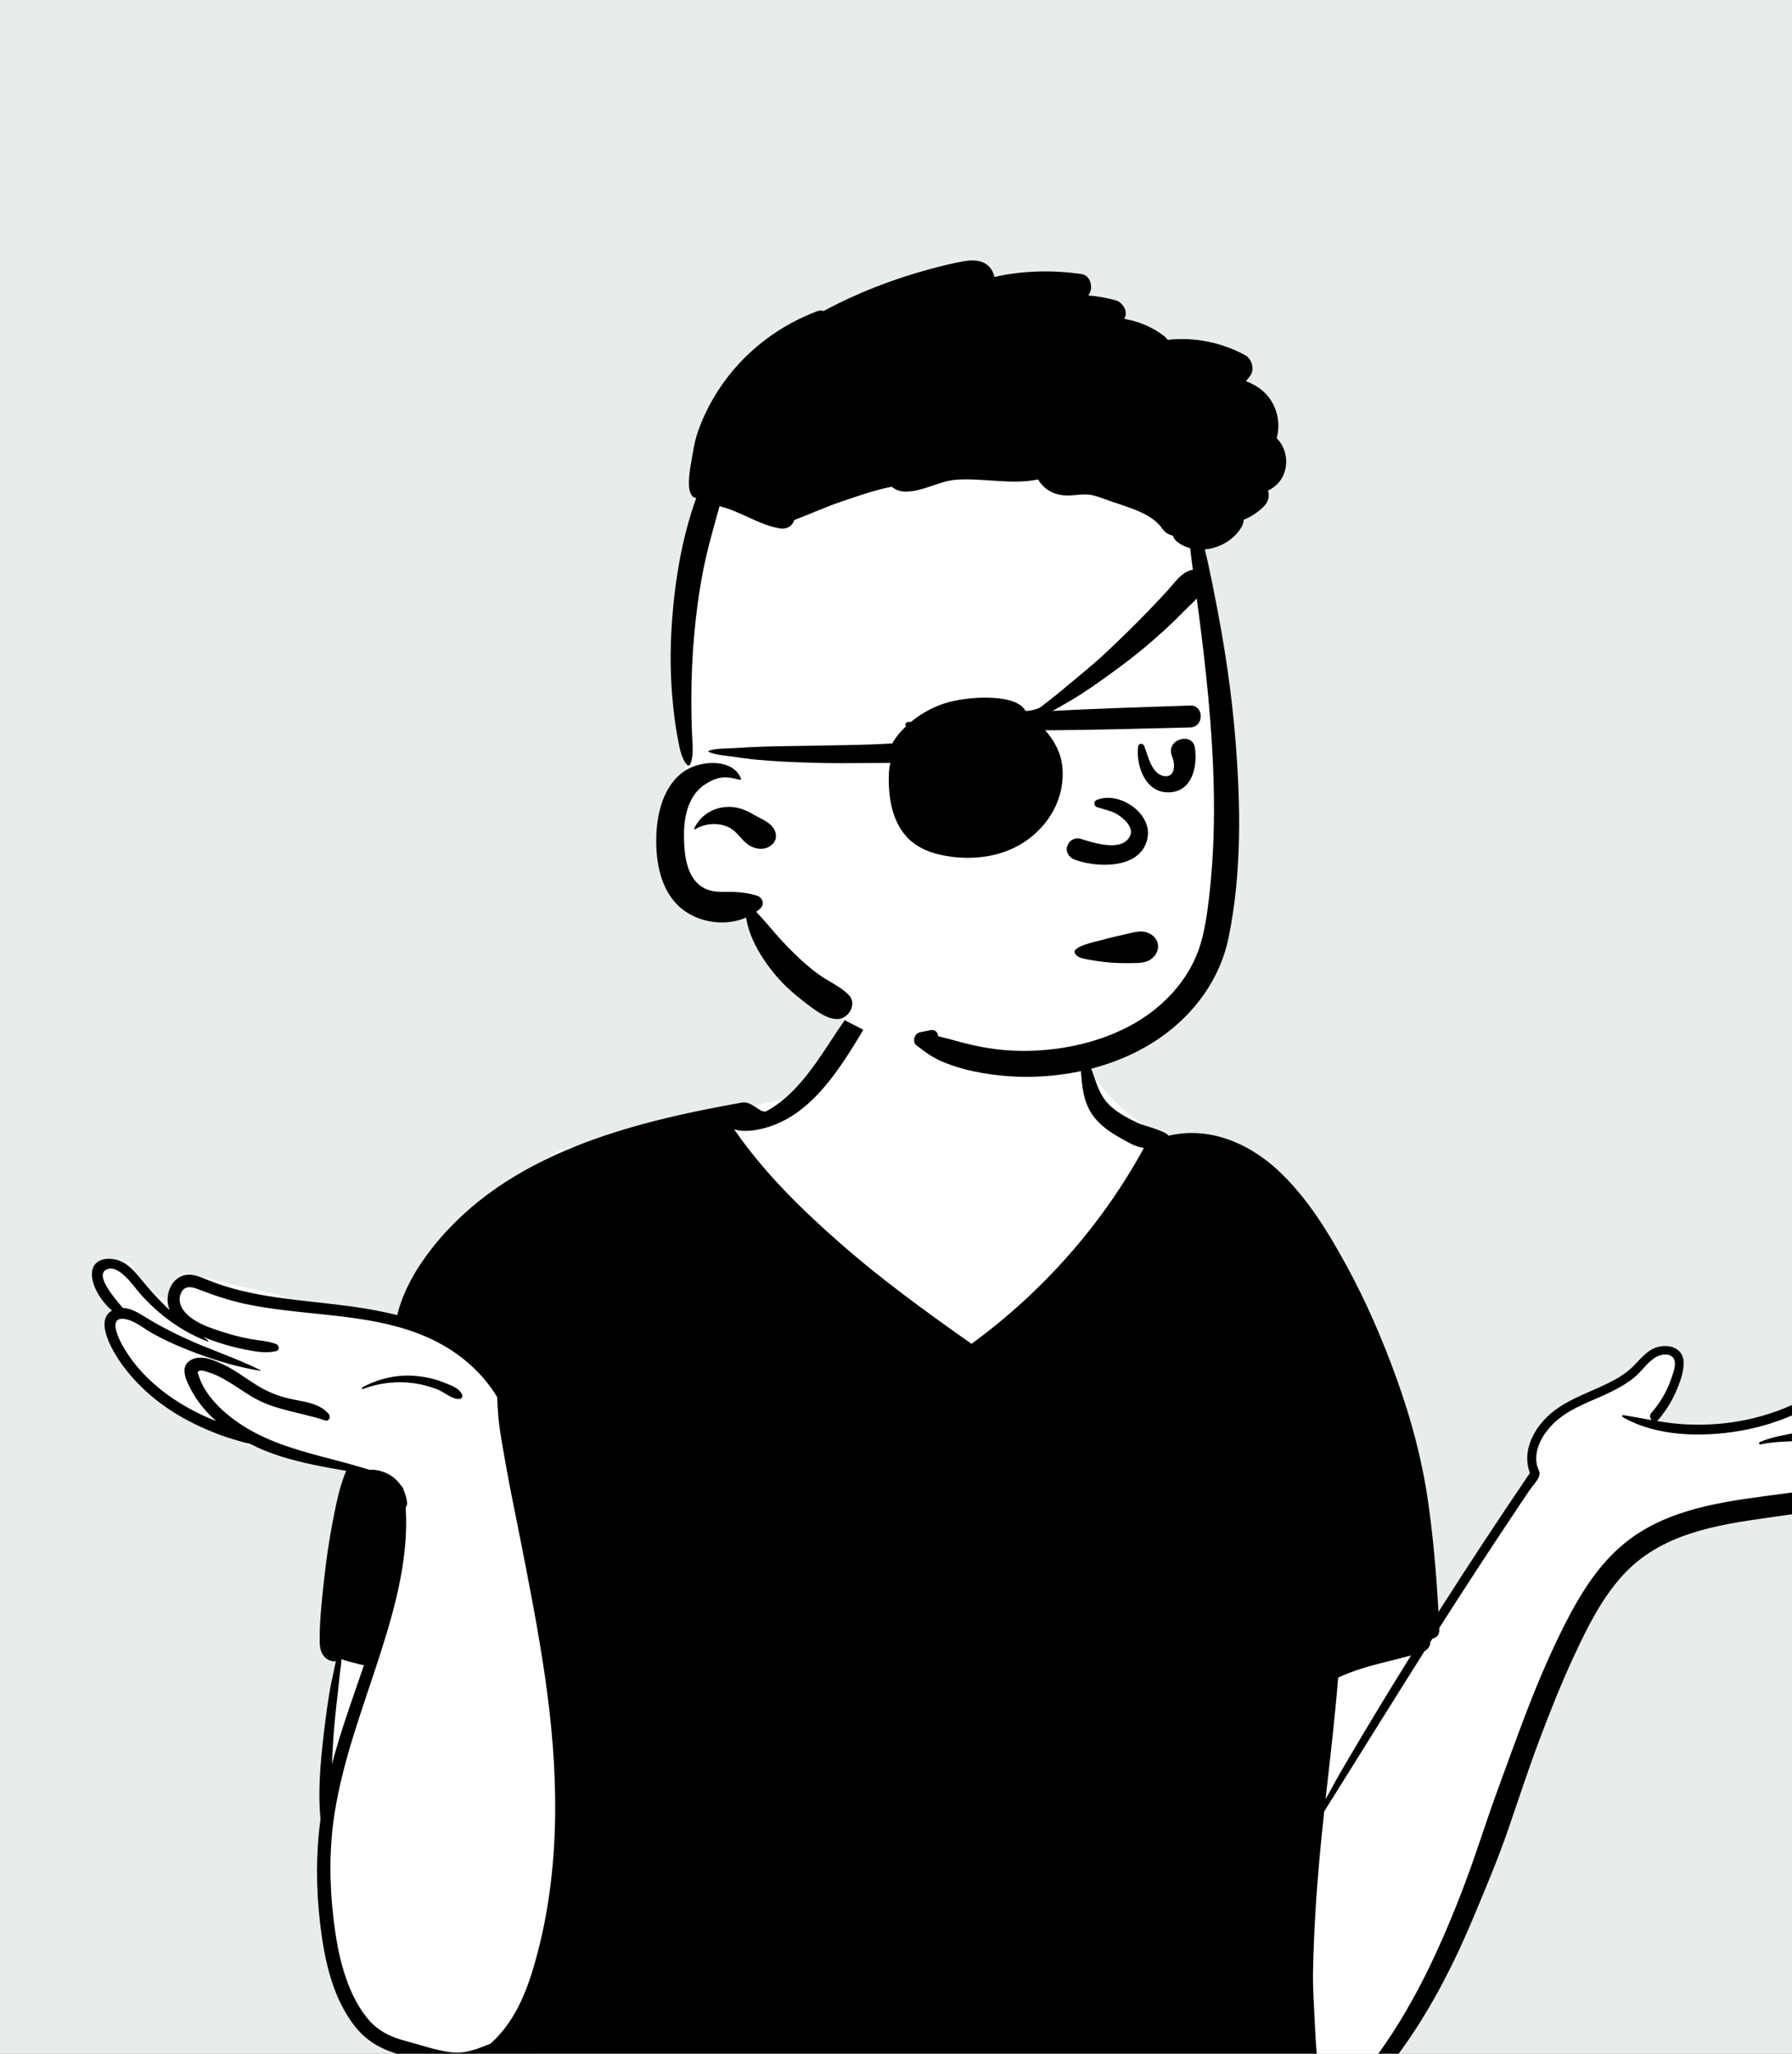 <svg width="240" height="275" viewBox="0 0 240 275" fill="none" xmlns="http://www.w3.org/2000/svg">
<rect x="0" y="0" width="240" height="275" fill="#808080" stroke="none"/>
<g clip-path="url(#clip0_81_20996)">
<rect width="240" height="275" fill="#E7ECED"/>
<path fill-rule="evenodd" clip-rule="evenodd" d="M245.914 194.94C248.078 193.81 250.191 192.583 252.271 191.305C253.735 190.428 252.439 188.22 250.937 189.018C250.169 189.426 249.404 189.838 248.636 190.244C249.24 189.723 249.8 189.156 250.302 188.539L250.268 188.504C252.204 186.769 249.717 183.495 247.515 184.92C245.573 186.328 243.614 187.765 241.385 188.692C236.768 190.65 231.676 190.974 226.721 191.031C224.908 190.895 223.176 191.209 221.416 191.559C222.106 188.791 223.832 186.7 224.748 184.019C225.424 181.312 221.518 179.468 220.134 182.07C219.794 182.709 219.47 183.356 219.153 184.005C216.161 186.728 211.165 186.488 208.148 189.411C206.429 190.937 205.588 193.008 205.256 195.086C205.03 196.497 205.381 197.912 204.528 199.162C200.404 204.997 193.888 214.22 190.579 220.641C188.236 205.382 181.98 186.509 175.517 172.556C173.38 168.094 170.935 163.734 167.725 159.951C168.089 158.69 166.805 156.451 165.989 157.14C163.475 154.069 159.032 153.273 155.46 151.746C150.637 149.683 146.636 145.395 144.669 140.522C142.142 131.241 135.921 130.062 127.293 130.472C119.035 130.462 112.926 133.995 111.125 142.404C107.464 148.786 98.822 147.73 92.605 149.42C88.048 150.461 83.626 152.071 79.424 154.115C74.749 149.679 58.005 168.298 56.483 173.089C57.379 173.263 58.269 173.472 59.151 173.727C59.937 173.954 59.607 175.142 58.815 174.952C57.828 174.715 56.836 174.552 55.838 174.439C55.808 174.534 55.781 174.629 55.761 174.723C55.649 174.715 55.538 174.705 55.426 174.698C55.674 174.827 55.913 174.977 56.146 175.171C56.708 175.638 55.976 176.54 55.378 176.168C54.814 175.746 54.076 175.813 53.4 175.671C53.36 177.061 48.401 175.506 47.631 175.045C44.207 174.617 40.685 175.077 37.489 173.425C33.236 172.529 28.952 171.538 24.747 170.397C23.634 170.831 22.588 172.385 23.472 173.525C23.969 174.044 23.33 174.891 22.704 174.522C20.604 173.285 18.979 171.355 17.602 169.275C16.954 168.621 15.804 168.762 14.933 168.49C14.816 168.699 14.748 168.933 14.749 169.172C11.055 169.78 13.69 173.816 15.547 175.074C14.562 175.716 14.524 176.972 14.611 178.022C14.402 178.395 14.332 178.859 14.514 179.277C15.208 180.879 16.711 182.227 17.853 183.525C19.114 184.958 20.239 186.398 21.774 187.56C27.623 192.021 34.682 194.514 41.924 195.49C44.495 195.885 48.194 196.49 49.786 198.665C49.396 201.246 48.678 203.722 48.028 206.239C47.118 209.581 47.18 213.079 47.167 216.485C47.04 216.383 46.796 216.404 46.76 216.599C46.548 218.011 46.391 219.455 45.533 220.641C44.781 222.848 44.28 225.201 43.999 227.519C42.873 238.508 42.603 249.822 45.143 260.64C46.123 264.653 47.718 268.467 49.889 271.979C50.537 273.027 51.578 273.334 52.513 273.128C55.642 274.754 59.583 275.275 62.956 274.862C74.453 271.606 70.447 279.447 86.567 277.046C114.393 273.5 142.513 280.468 170.28 276.377C170.964 281.661 179.916 280.145 183.025 277.911C192.35 270.977 196.979 249.023 201.659 237.886C204.875 229.107 210.261 213.56 217.315 207.669C219.43 206.014 221.986 205.143 224.544 204.44C234.091 201.979 243.675 199.652 253.24 197.259C254.862 196.859 254.57 194.092 252.836 194.269C250.534 194.505 248.224 194.718 245.914 194.94Z" fill="white"/>
<path fill-rule="evenodd" clip-rule="evenodd" d="M33.39 193.294C32.744 193.214 32.11 192.984 31.48 192.802C30.519 192.521 29.577 192.193 28.649 191.819C26.735 191.052 24.878 190.145 23.137 189.036C20.325 187.241 17.841 184.942 15.967 182.173L15.838 181.98C14.768 180.35 12.795 176.73 15.008 175.492C13.582 174.3 12.234 172.159 12.31 170.506C12.418 168.169 15.282 168.201 16.763 169.192C17.733 169.841 18.46 170.75 19.189 171.644C19.996 172.637 20.858 173.584 21.753 174.495C21.991 174.736 22.231 174.972 22.475 175.204L22.721 175.435C22.683 175.344 22.649 175.251 22.62 175.156C22.125 173.616 22.715 171.61 24.255 170.904C25.197 170.472 26.176 170.736 27.09 171.102L27.229 171.16C28.459 171.669 29.703 172.119 30.984 172.481C36.202 173.954 41.648 174.199 46.996 174.934C49.056 175.22 51.153 175.579 53.203 176.107C53.984 172.787 55.901 169.604 57.979 166.986C67.934 154.459 84.352 150.318 99.371 147.639C100.74 147.395 101.875 149.209 102.671 148.78C104.182 147.968 105.51 146.818 106.677 145.569C109.163 142.904 110.927 139.77 113 136.8C114.025 135.334 116.382 136.646 115.432 138.221L114.966 138.99C113.048 142.142 110.925 145.391 108.175 147.835C106.713 149.133 105.09 150.158 103.235 150.798C101.83 151.282 99.859 151.69 98.321 151.221L98.136 150.952C98.198 151.042 98.259 151.131 98.321 151.221C102.335 157.039 107.372 161.964 112.679 166.611C118.036 171.3 123.814 175.498 129.628 179.603L130.112 179.945C139.584 173.034 147.584 164.02 153.198 153.721C152.021 153.579 150.857 152.825 149.851 152.263C148.641 151.582 147.502 150.771 146.615 149.688C144.682 147.332 144.933 144.295 144.584 141.435C144.563 141.258 144.798 141.213 144.906 141.302C145.953 142.173 146.321 143.599 146.758 144.832C147.24 146.186 147.785 147.303 148.89 148.256C149.919 149.143 151.174 149.796 152.393 150.377C153.022 150.676 156.142 151.442 156.498 152.077C161.889 150.811 167.141 152.998 171.137 156.688C174.996 160.254 177.829 164.889 180.331 169.465C182.999 174.347 185.186 179.436 187.07 184.667C188.98 189.976 190.444 195.401 191.249 200.99C191.929 205.701 192.345 210.486 192.615 215.25L192.648 215.845C196.636 209.583 200.724 203.386 204.897 197.244C203.948 194.71 204.998 192.123 206.775 190.166C208.744 188 211.467 186.994 214.072 185.823L214.415 185.668C215.67 185.095 216.922 184.464 218.006 183.606C219.05 182.778 219.817 181.636 220.915 180.873C222.513 179.762 225.411 179.998 225.485 182.427C225.523 183.76 224.951 185.223 224.427 186.421C223.833 187.776 223.032 189.004 222.082 190.132C222.038 190.185 221.99 190.227 221.941 190.259L221.904 190.283C223.218 190.5 224.543 190.676 225.893 190.737C228.616 190.862 231.369 190.661 234.035 190.086C236.765 189.498 239.41 188.543 241.865 187.212C243.963 186.075 245.906 184.604 248.289 184.257C248.509 184.223 248.731 184.202 248.959 184.189C249.339 184.168 249.72 184.616 249.57 184.992C249.487 185.2 249.401 185.405 249.305 185.612C248.482 187.427 247.218 189.188 245.641 190.525L245.52 190.627C246.075 190.435 246.622 190.219 247.161 189.976C250.328 188.55 253.201 186.394 256.596 185.527C256.757 185.485 256.92 185.447 257.082 185.411C258.132 185.185 258.686 186.326 258.069 187.108C257.97 187.235 257.87 187.36 257.767 187.484C256.252 189.365 254.581 191.111 252.739 192.679C252.107 193.216 251.456 193.736 250.793 194.233C250.513 194.443 250.232 194.649 249.948 194.852L249.808 194.951C250.14 194.717 250.467 194.478 250.793 194.233C252.872 193.603 254.921 192.857 256.926 192.031C257.722 191.703 258.341 192.51 258.426 193.174C258.709 195.397 256.241 197.006 254.636 198.075C253.026 199.149 251.253 199.965 249.439 200.62C245.949 201.881 242.284 202.454 238.625 202.967L236.848 203.215C229.814 204.199 222.466 205.375 217.419 210.851C214.59 213.92 212.676 217.733 210.924 221.484C209.175 225.232 207.639 229.078 206.182 232.946C204.671 236.949 203.355 241.026 201.956 245.069C200.672 248.781 199.137 252.446 197.618 256.074L197.378 256.646C194.152 264.357 190.298 271.619 184.928 278.056C184.043 279.119 182.613 277.611 183.43 276.558C189.048 269.313 192.956 260.764 196.182 252.236C197.651 248.355 198.88 244.382 200.291 240.48L201.131 238.163C202.252 235.073 203.383 231.987 204.563 228.922C206.057 225.043 207.698 221.211 209.577 217.504L209.776 217.114C211.615 213.538 213.799 210.013 216.806 207.307C222.218 202.433 229.42 201.264 236.383 200.338L238.574 200.049C241.517 199.658 244.47 199.226 247.332 198.438C248.984 197.986 250.598 197.407 252.115 196.608C252.72 196.291 253.309 195.943 253.879 195.562C252.253 196.04 250.603 196.431 248.923 196.737C248.101 196.887 247.288 196.999 246.477 197.078C244.387 197.284 242.315 197.276 240.175 197.164C239.993 197.153 239.934 196.868 240.128 196.832C241.618 196.567 243.111 196.236 244.597 195.876L245.042 195.767C245.051 195.52 245.148 195.258 245.351 195.008C246.09 194.108 247.495 193.647 248.469 193.011C249.489 192.345 250.478 191.627 251.42 190.857C252.282 190.154 253.11 189.41 253.907 188.632L254.146 188.397C254.066 188.476 253.987 188.554 253.907 188.632C251.756 189.625 249.718 190.9 247.472 191.686C245.687 192.314 243.815 192.736 241.926 192.886L241.809 192.896L241.691 192.903C239.72 193.045 237.736 192.988 235.795 193.415C235.577 193.463 235.51 193.172 235.704 193.089C237.401 192.383 239.165 192.111 240.948 191.781C240.986 191.642 241.083 191.517 241.252 191.437L241.708 191.219C243.067 190.566 244.333 189.907 245.463 188.847C246.46 187.911 247.29 186.817 247.913 185.603C245.418 186.151 243.227 188.042 240.958 189.105C238.486 190.266 235.871 191.098 233.184 191.572L232.877 191.624C227.856 192.462 221.816 192.356 217.317 189.744C217.174 189.659 217.277 189.467 217.425 189.49C218.701 189.699 219.965 189.947 221.228 190.166C220.981 189.94 220.871 189.534 221.156 189.209C222.291 187.908 223.188 186.421 223.762 184.794L223.872 184.476C224.136 183.721 224.582 182.549 224.127 181.869C223.691 181.22 222.667 181.309 222.054 181.583C220.78 182.158 219.933 183.594 218.86 184.46C217.689 185.407 216.358 186.108 214.996 186.736L214.708 186.867C212.351 187.928 209.833 188.82 207.979 190.693C206.982 191.699 206.124 192.956 205.837 194.366C205.706 195.013 205.706 195.678 205.879 196.319C206.017 196.82 206.304 197.128 206.139 197.638C205.924 198.295 205.161 199.081 204.768 199.667C204.312 200.343 203.858 201.021 203.403 201.7C202.497 203.057 201.595 204.418 200.693 205.777C198.889 208.499 197.103 211.234 195.333 213.977C194.757 214.87 194.183 215.765 193.61 216.66L192.753 218.003L192.301 218.712L191.528 219.926C191.556 220.039 191.553 220.157 191.517 220.26C191.386 220.636 191.139 220.892 190.833 221.078L190.778 221.11C186.27 228.239 181.833 235.414 177.352 242.56C177.113 244.741 176.889 246.924 176.695 249.108C176.253 254.049 175.951 259.003 175.854 263.963C175.808 266.365 176 268.78 176.103 271.179C176.154 272.324 176.223 273.467 176.314 274.611L176.381 275.421C176.47 276.534 176.521 277.64 176.12 278.701C175.765 279.633 174.684 279.842 174.043 279.132C165.692 278.796 157.334 278.54 148.977 278.382C134.017 278.094 119.051 278.139 104.089 278.428C96.574 278.574 89.057 278.779 81.544 279.033C77.843 279.155 74.139 279.329 70.436 279.379C68.44 279.407 65.3 278.68 65.139 276.434L65.135 276.365C64.886 276.433 64.628 276.488 64.364 276.528C64.246 276.546 64.133 276.541 64.029 276.517L63.977 276.503C61.003 277.41 57.24 276.116 54.414 275.362L54.181 275.3C51.483 274.596 49.315 273.59 47.547 271.354C44.452 267.438 43.396 262.18 42.846 257.333C42.331 252.772 42.301 248.127 42.929 243.575C42.559 239.865 42.92 236.038 43.341 232.35C43.548 230.526 43.791 228.704 44.082 226.89C44.245 225.878 44.458 224.876 44.676 223.877C44.763 223.477 44.835 223.047 44.945 222.631L44.995 222.454C44.657 222.499 44.287 222.425 43.93 222.228C43.081 221.761 42.834 220.816 42.819 219.912C42.772 217.185 43.098 214.381 43.385 211.671C43.675 208.966 44.072 206.25 44.591 203.579L44.726 202.89C45.12 200.891 45.57 198.828 46.364 196.951C43.383 196.444 40.41 195.905 37.518 194.987C36.107 194.537 34.717 193.977 33.39 193.294ZM188.98 221.668C188.934 221.679 188.889 221.691 188.845 221.704C187.653 222.038 186.449 222.321 185.249 222.626C183.175 223.148 181.146 223.731 179.217 224.638C178.813 229.74 178.214 234.825 177.645 239.913L177.532 240.931C178.406 239.307 179.302 237.697 180.238 236.106C183.088 231.255 186.003 226.443 188.98 221.668ZM45.722 222.173C45.728 222.78 45.601 223.41 45.534 223.993C45.424 224.94 45.335 225.891 45.223 226.838C44.995 228.74 44.8 230.644 44.659 232.555C44.568 233.774 44.509 234.998 44.456 236.222C45.654 231.743 47.241 227.362 48.749 222.974C48.497 222.948 48.239 222.886 47.973 222.815L47.526 222.695C47.262 222.627 46.406 222.416 45.722 222.173ZM192.753 218.003L192.762 218.204C192.794 218.916 192.367 219.318 191.849 219.421C192.149 218.948 192.451 218.475 192.753 218.003ZM55.683 184.246C56.944 184.358 58.18 184.627 59.359 185.092L59.472 185.136C60.344 185.473 61.619 185.896 61.904 186.827C61.985 187.091 61.769 187.309 61.522 187.33C60.576 187.406 59.46 186.391 58.583 186.049C57.607 185.669 56.585 185.385 55.55 185.235C53.224 184.895 50.798 185.153 48.609 186.001C48.481 186.051 48.4 185.846 48.517 185.785C50.722 184.584 53.175 184.025 55.683 184.246ZM28.956 190.291C28.81 190.162 28.664 190.027 28.52 189.892C27.388 188.82 26.385 187.569 25.642 186.194L25.447 185.822C24.842 184.65 24.099 182.981 25.52 182.137C26.37 181.632 27.392 181.759 28.339 182.065C28.4 182.084 28.461 182.106 28.523 182.126C28.945 182.275 29.353 182.452 29.716 182.621C31.294 183.346 32.687 184.401 34.144 185.331C35.724 186.339 37.283 186.984 39.106 187.361L39.278 187.395C40.989 187.734 42.844 187.951 44.038 189.359C44.338 189.714 44.063 190.38 43.546 190.204C40.246 189.091 36.754 188.845 33.724 187.017C32.469 186.261 31.282 185.392 29.999 184.675C29.319 184.295 28.617 183.962 27.868 183.734L27.459 183.613C27.22 183.543 26.934 183.474 26.741 183.543C26.375 183.67 26.492 183.865 26.606 184.207L26.617 184.242C27.506 186.994 30.041 189.298 32.391 190.821C32.929 191.172 33.481 191.494 34.043 191.792C37.847 193.82 42.103 194.764 46.284 195.885C46.284 195.885 48.701 196.56 49.501 196.813C50.393 196.739 51.409 197.054 52.081 197.43C52.734 197.796 53.26 198.286 53.657 198.863C53.657 198.863 54.039 199.183 54.109 199.677C54.31 200.136 54.445 200.63 54.513 201.146C54.551 201.448 54.475 201.681 54.331 201.845C54.763 208.48 52.972 215.078 50.952 221.383L50.752 222.005L50.623 222.399C48.445 229.084 45.946 235.721 44.83 242.691C44.084 247.347 44.108 252.166 44.655 256.843L44.694 257.166C45.233 261.588 46.27 266.549 49.081 270.108C50.515 271.924 52.214 272.731 54.385 273.316L54.504 273.348C56.469 273.865 58.497 274.599 60.523 274.821C62.404 275.025 63.98 274.326 65.672 273.671L65.674 273.669C69.238 270.513 70.856 265.919 72.052 261.281C75.151 249.281 74.767 236.824 73.009 224.648C72.092 218.287 70.846 211.98 69.603 205.675C68.982 202.524 68.313 199.379 67.757 196.217L67.427 194.356C67.245 193.323 67.069 192.288 66.918 191.248C66.716 189.851 66.654 188.478 66.585 187.072C64.877 184.242 62.399 181.911 59.528 180.239C57.472 179.041 55.297 178.21 53.051 177.608C46.63 175.877 39.631 176 33.17 174.668C31 174.221 28.94 173.558 26.881 172.763L26.6 172.654C25.656 172.286 24.692 172.081 24.223 173.195C23.889 173.987 24.088 174.812 24.589 175.478C25.816 177.109 28.284 177.866 30.141 178.453C31.258 178.808 32.399 179.089 33.553 179.299C34.706 179.508 35.864 179.561 36.971 179.969C37.398 180.125 37.482 180.804 36.971 180.924C35.568 181.252 34.157 180.97 32.763 180.698C31.231 180.395 29.723 179.967 28.256 179.423C27.986 179.324 27.706 179.218 27.421 179.107L27.206 179.022C27.428 179.183 27.65 179.341 27.874 179.5C27.933 179.542 27.897 179.654 27.819 179.626C24.372 178.34 21.235 176.018 18.805 173.271L18.684 173.134C17.828 172.153 15.878 169.186 14.235 170.012C12.691 170.787 15.322 173.775 16.322 174.996L16.438 175.139C17.575 175.169 18.675 175.877 19.596 176.447C21.196 177.439 22.867 178.293 24.57 179.091C27.954 180.683 31.548 181.805 34.897 183.477C34.941 183.5 34.907 183.557 34.865 183.551C32.733 183.211 30.625 182.668 28.565 181.994L28.473 181.965L28.381 181.934C27.094 181.511 25.825 181.034 24.576 180.524C23.188 179.958 21.832 179.322 20.515 178.601C19.324 177.95 18.001 176.777 16.62 176.604C16.472 176.585 16.341 176.583 16.227 176.594C14.64 176.727 15.952 179.356 16.396 180.142C17.12 181.433 17.995 182.625 18.999 183.714C21.033 185.925 23.499 187.677 26.167 189.04C27.078 189.505 28.009 189.915 28.956 190.291Z" fill="black"/>
<path fill-rule="evenodd" clip-rule="evenodd" d="M160.652 70.128C159.156 64.739 159.37 64.156 157.142 59.01C149.751 44.056 100.366 49.063 95.326 63.989C92.591 72.087 93.234 83.492 92.522 90.513C92.304 94.236 92.09 97.959 91.868 101.682C91.792 102.967 91.714 104.253 91.636 105.538C91.482 108.041 91.333 110.543 91.193 113.046C90.265 120.758 94.138 121.542 100.783 121.314C102.54 125.554 105.385 129.093 108.899 131.972C108.051 134.281 111.127 135.476 112.786 136.399C121.815 141.442 132.904 144.518 142.904 141.682C145.842 140.849 157.976 137.963 161.707 129.03C163.539 124.644 167.264 101.927 162.352 81.492L160.652 70.128Z" fill="white"/>
<path fill-rule="evenodd" clip-rule="evenodd" d="M129.085 34.98C130.482 34.733 132.043 34.828 132.844 36.199C133.017 36.495 133.127 36.793 133.18 37.087C136.995 36.229 140.956 36.136 144.854 36.698C146.016 36.865 146.424 38.414 145.913 39.3C145.86 39.391 145.807 39.479 145.75 39.566C146.971 39.665 148.19 39.877 149.399 40.202C150.258 40.435 151.061 41.549 150.679 42.462C150.645 42.542 150.609 42.622 150.573 42.703C152.473 43.022 154.287 43.768 155.874 44.973C156.064 45.114 156.239 45.298 156.385 45.507C159.932 45.108 163.585 45.841 166.752 47.553C167.639 48.033 168.068 49.415 167.466 50.278C167.278 50.546 167.082 50.802 166.87 51.049C168.248 51.558 169.467 52.382 170.289 53.725C171.182 55.181 171.457 57.056 170.977 58.657C171.979 59.678 172.503 61.242 172.146 62.81C171.82 64.241 170.944 65.15 169.82 65.695C170.048 66.393 169.864 67.186 169.346 67.724C168.552 68.551 167.601 69.185 166.566 69.601C166.564 69.87 166.496 70.147 166.361 70.404C165.427 72.196 163.414 73.386 161.367 73.566C162.056 76.459 162.622 79.389 163.171 82.301C164.147 87.481 164.904 92.712 165.364 97.964L165.42 98.614C166.17 107.501 166.345 116.811 164.538 125.577C163.387 131.159 159.896 135.864 155.24 139.051C150.506 142.293 144.721 143.906 139.03 144.161C136.127 144.29 133.197 144.045 130.353 143.449C129.003 143.166 127.699 142.764 126.417 142.253C125.037 141.701 123.901 140.888 122.735 139.972C122.128 139.497 122.475 138.375 123.193 138.233C123.706 138.129 124.213 138.017 124.725 137.924C125.194 137.838 125.705 138.307 125.608 138.74L126.597 138.995C126.927 139.08 127.256 139.166 127.585 139.254L128.077 139.389C129.478 139.78 130.911 140.11 132.347 140.344C135.271 140.82 138.313 140.831 141.252 140.461C146.194 139.841 151.241 138.079 155.084 134.83C156.968 133.237 158.538 131.349 159.677 129.158C161.124 126.374 161.561 123.273 161.925 120.194C162.975 111.29 162.651 102.373 161.836 93.467C161.43 89.037 160.877 84.616 160.289 80.205C159.987 77.943 159.662 75.678 159.394 73.408C158.796 73.247 158.225 72.981 157.714 72.594C157.368 72.332 157.165 72.027 157.076 71.717C156.56 71.619 156.065 71.336 155.708 70.857L155.663 70.793C154.727 69.438 153.109 68.663 151.611 68.099C150.702 67.756 149.777 67.458 148.856 67.154C147.896 66.835 146.882 66.363 145.875 66.241C144.732 66.106 143.58 66.45 142.427 66.327C141.379 66.213 140.456 65.837 139.702 65.085C139.438 64.823 139.209 64.52 139.027 64.195C135.51 64.947 131.815 63.998 128.16 64.227C125.756 64.379 123.635 65.867 121.205 65.826C120.542 65.816 119.899 65.584 119.432 65.176C117.14 65.613 114.81 66.454 112.655 67.177C110.525 67.891 108.476 68.853 106.372 69.633C106.37 69.635 106.37 69.635 106.37 69.637C106.095 70.527 105.275 70.911 104.403 70.755C101.549 70.246 99.144 68.445 96.366 67.786C95.601 70.573 94.78 73.325 94.218 76.168C93.649 79.036 93.25 81.942 92.986 84.854C92.72 87.777 92.593 90.73 92.587 93.663C92.585 95.16 92.623 96.66 92.673 98.157C92.714 99.41 92.953 100.995 92.5 102.201L92.46 102.303H92.458C92.403 102.479 92.156 102.585 92.016 102.422C91.165 101.432 90.962 99.858 90.725 98.615C90.438 97.106 90.254 95.582 90.107 94.054C89.811 90.988 89.745 87.934 89.901 84.854C90.208 78.793 91.18 72.391 93.254 66.661C92.616 66.72 92.331 65.78 92.289 65.249C92.208 64.183 92.375 63.052 92.556 61.983L92.745 60.876C92.924 59.831 93.114 58.814 93.47 57.797C94.323 55.358 95.551 53.067 97.08 50.986C100.201 46.739 104.526 43.525 109.45 41.671C109.758 41.555 110.05 41.557 110.308 41.646C114.789 39.23 119.606 37.37 124.499 36.047C126.011 35.639 127.543 35.255 129.085 34.98ZM91.872 103.125C93.907 101.849 98.105 101.515 99.239 104.235C99.286 104.345 99.155 104.442 99.058 104.417L98.78 104.347C97.713 104.082 96.792 103.93 95.698 104.368C94.737 104.753 93.803 105.355 93.167 106.184C91.664 108.143 91.501 110.804 91.641 113.181L91.648 113.296C91.779 115.382 92.314 117.922 94.353 118.953C95.386 119.476 96.503 119.437 97.625 119.429C98.903 119.421 100.209 119.56 101.43 119.953C102.112 120.173 102.434 121.078 101.867 121.608C101.679 121.784 101.483 121.948 101.276 122.096C101.895 122.756 102.503 123.424 103.093 124.128C104.092 125.321 105.155 126.475 106.264 127.568C107.337 128.623 108.474 129.644 109.699 130.519C110.988 131.436 112.53 132.08 113.646 133.205C114.372 133.936 114.248 134.957 113.646 135.697C112.151 137.535 109.607 135.602 108.177 134.515L108.005 134.384C106.52 133.26 105.108 132.047 103.906 130.618C102.681 129.16 101.62 127.608 100.836 125.869C100.376 124.846 100.082 123.88 99.924 122.87C97.355 123.986 94.116 123.631 91.813 122.06C88.756 119.976 87.898 116.151 87.888 112.659L87.888 112.452C87.911 109.059 88.802 105.052 91.872 103.125ZM97.668 108.045L97.763 108.046C98.894 108.07 99.903 108.478 100.864 109.04L100.963 109.098C101.897 109.654 103.237 110.1 103.731 111.14C104.027 111.768 104.006 112.486 103.49 113.006C102.556 113.949 101.147 113.792 100.137 113.057C99.383 112.505 98.887 111.679 98.147 111.121C96.757 110.068 94.564 110.128 93.117 111.039C93.028 111.096 92.942 110.988 92.982 110.903C93.87 109.084 95.632 108.038 97.668 108.045V108.045Z" fill="black"/>
<path fill-rule="evenodd" clip-rule="evenodd" d="M150.685 125.112L150.831 125.078C151.998 124.803 153.121 124.428 154.209 125.152C155.244 125.841 155.388 127.116 154.581 128.046C153.752 129.002 152.65 128.949 151.487 128.962L151.414 128.963C150.448 128.976 149.467 128.962 148.505 128.876C147.608 128.796 146.705 128.668 145.819 128.501L145.295 128.398C144.759 128.29 144.232 128.149 143.956 127.63C143.474 126.726 147.052 126.017 147.486 125.893C148.541 125.592 149.615 125.354 150.685 125.112ZM152.669 114.213C152.099 114.804 151.346 115.208 150.5 115.46C148.376 116.092 145.664 115.755 143.928 115.111C143.568 114.977 143.232 114.705 143.039 114.365C142.862 114.053 142.802 113.688 142.937 113.315C142.975 113.209 143.021 113.104 143.068 113.002C143.196 112.723 143.455 112.506 143.76 112.382C144.076 112.253 144.436 112.227 144.725 112.318C144.764 112.33 144.803 112.343 144.844 112.356C145.944 112.702 147.747 113.277 149.242 113.165C150.138 113.099 150.927 112.782 151.335 111.961C151.55 111.528 151.49 111.1 151.3 110.708C151.012 110.117 150.436 109.603 149.951 109.249C149.267 108.749 148.538 108.55 147.784 108.339C147.499 108.26 147.212 108.179 146.921 108.083C146.825 108.051 146.741 107.989 146.678 107.909C146.616 107.829 146.576 107.731 146.563 107.634C146.55 107.532 146.566 107.431 146.613 107.344C146.656 107.264 146.726 107.193 146.83 107.146C148.306 106.485 150.215 106.922 151.655 107.963C152.376 108.483 152.976 109.151 153.346 109.898C153.69 110.59 153.836 111.351 153.701 112.126C153.551 112.994 153.183 113.679 152.669 114.213ZM128.48 99.452C128.894 99.269 129.235 100.125 129.321 100.358L129.497 100.842C129.785 101.623 130.116 102.416 130.721 102.996C131.228 103.481 132.04 103.892 132.628 103.324C133.186 102.786 132.914 102.18 132.996 101.519C133.144 100.325 134.773 99.131 135.752 100.377C137.963 103.194 134.541 107.11 131.39 106.423C129.787 106.074 128.497 104.788 127.966 103.259L127.939 103.178C127.622 102.21 127.301 99.972 128.48 99.452ZM157.018 101.413L157.003 101.378C155.949 98.981 159.707 97.951 160.026 100.103L160.046 100.248C160.356 102.637 159.703 105.85 156.778 106.088C153.494 106.356 152.127 102.691 152.42 100.001C152.473 99.52 153.057 99.453 153.237 99.891L153.275 99.986C153.806 101.338 154.309 103.937 156.177 103.935C157.425 103.933 157.365 102.247 157.018 101.413V101.413ZM159.401 94.475C161.288 94.408 161.285 97.363 159.401 97.407C153.104 97.555 146.803 97.752 140.505 97.786L139.36 97.793C133.445 97.833 127.508 97.914 121.61 97.417C121.106 97.375 121.2 96.668 121.621 96.696C127.805 95.816 134.064 95.558 140.295 95.224C146.658 94.882 153.033 94.701 159.401 94.475Z" fill="black"/>
<path fill-rule="evenodd" clip-rule="evenodd" d="M159.38 76.379C160.601 75.961 161.575 77.231 161.34 78.338C161.064 79.642 159.703 80.689 158.801 81.608C157.854 82.576 156.889 83.525 155.887 84.438C153.975 86.184 151.994 87.828 149.904 89.36L149.265 89.829C147.35 91.231 145.44 92.6 143.389 93.814C142.278 94.469 141.156 95.103 140.019 95.714C139.614 95.931 139.119 96.267 138.61 96.517C140.471 97.954 141.904 100.148 142.214 102.191C142.983 107.268 139.713 111.973 135.099 113.843C132.798 114.775 130.237 115.046 127.778 114.765C125.277 114.479 122.742 113.739 121.117 111.69C119.674 109.87 119.154 107.547 119.051 105.267C119.002 104.185 119.013 103.119 119.241 102.162C118.246 102.17 117.251 102.166 116.264 102.177C113.826 102.2 111.384 102.211 108.944 102.143C106.428 102.071 103.924 101.959 101.416 101.735C100.316 101.636 99.221 101.473 98.127 101.316C97.064 101.166 95.892 101.109 94.899 100.674C94.831 100.647 94.859 100.549 94.918 100.53C95.976 100.188 97.178 100.249 98.281 100.182L99.356 100.116C100.251 100.063 101.146 100.014 102.044 99.985C104.118 99.916 106.19 99.9 108.264 99.864L109.153 99.848C111.593 99.799 114.033 99.772 116.473 99.693C117.485 99.662 118.499 99.602 119.516 99.547C119.634 99.279 119.807 99.034 119.974 98.795C120.473 98.081 121.106 97.451 121.764 96.88C123.109 95.705 124.624 94.832 126.314 94.247C127.989 93.669 130.439 93.382 132.211 93.419C133.983 93.457 136.508 93.707 137.319 95.156C137.404 95.306 138.948 95.016 139.406 94.665C140.478 93.847 141.53 93.006 142.563 92.144C144.481 90.54 146.454 88.961 148.271 87.245C150.145 85.474 152.004 83.673 153.787 81.813C154.683 80.881 155.577 79.947 156.445 78.992C157.333 78.017 158.095 76.817 159.38 76.379Z" fill="black"/>
</g>
<defs>
<clipPath id="clip0_81_20996">
<rect width="240" height="275" fill="white"/>
</clipPath>
</defs>
</svg>
